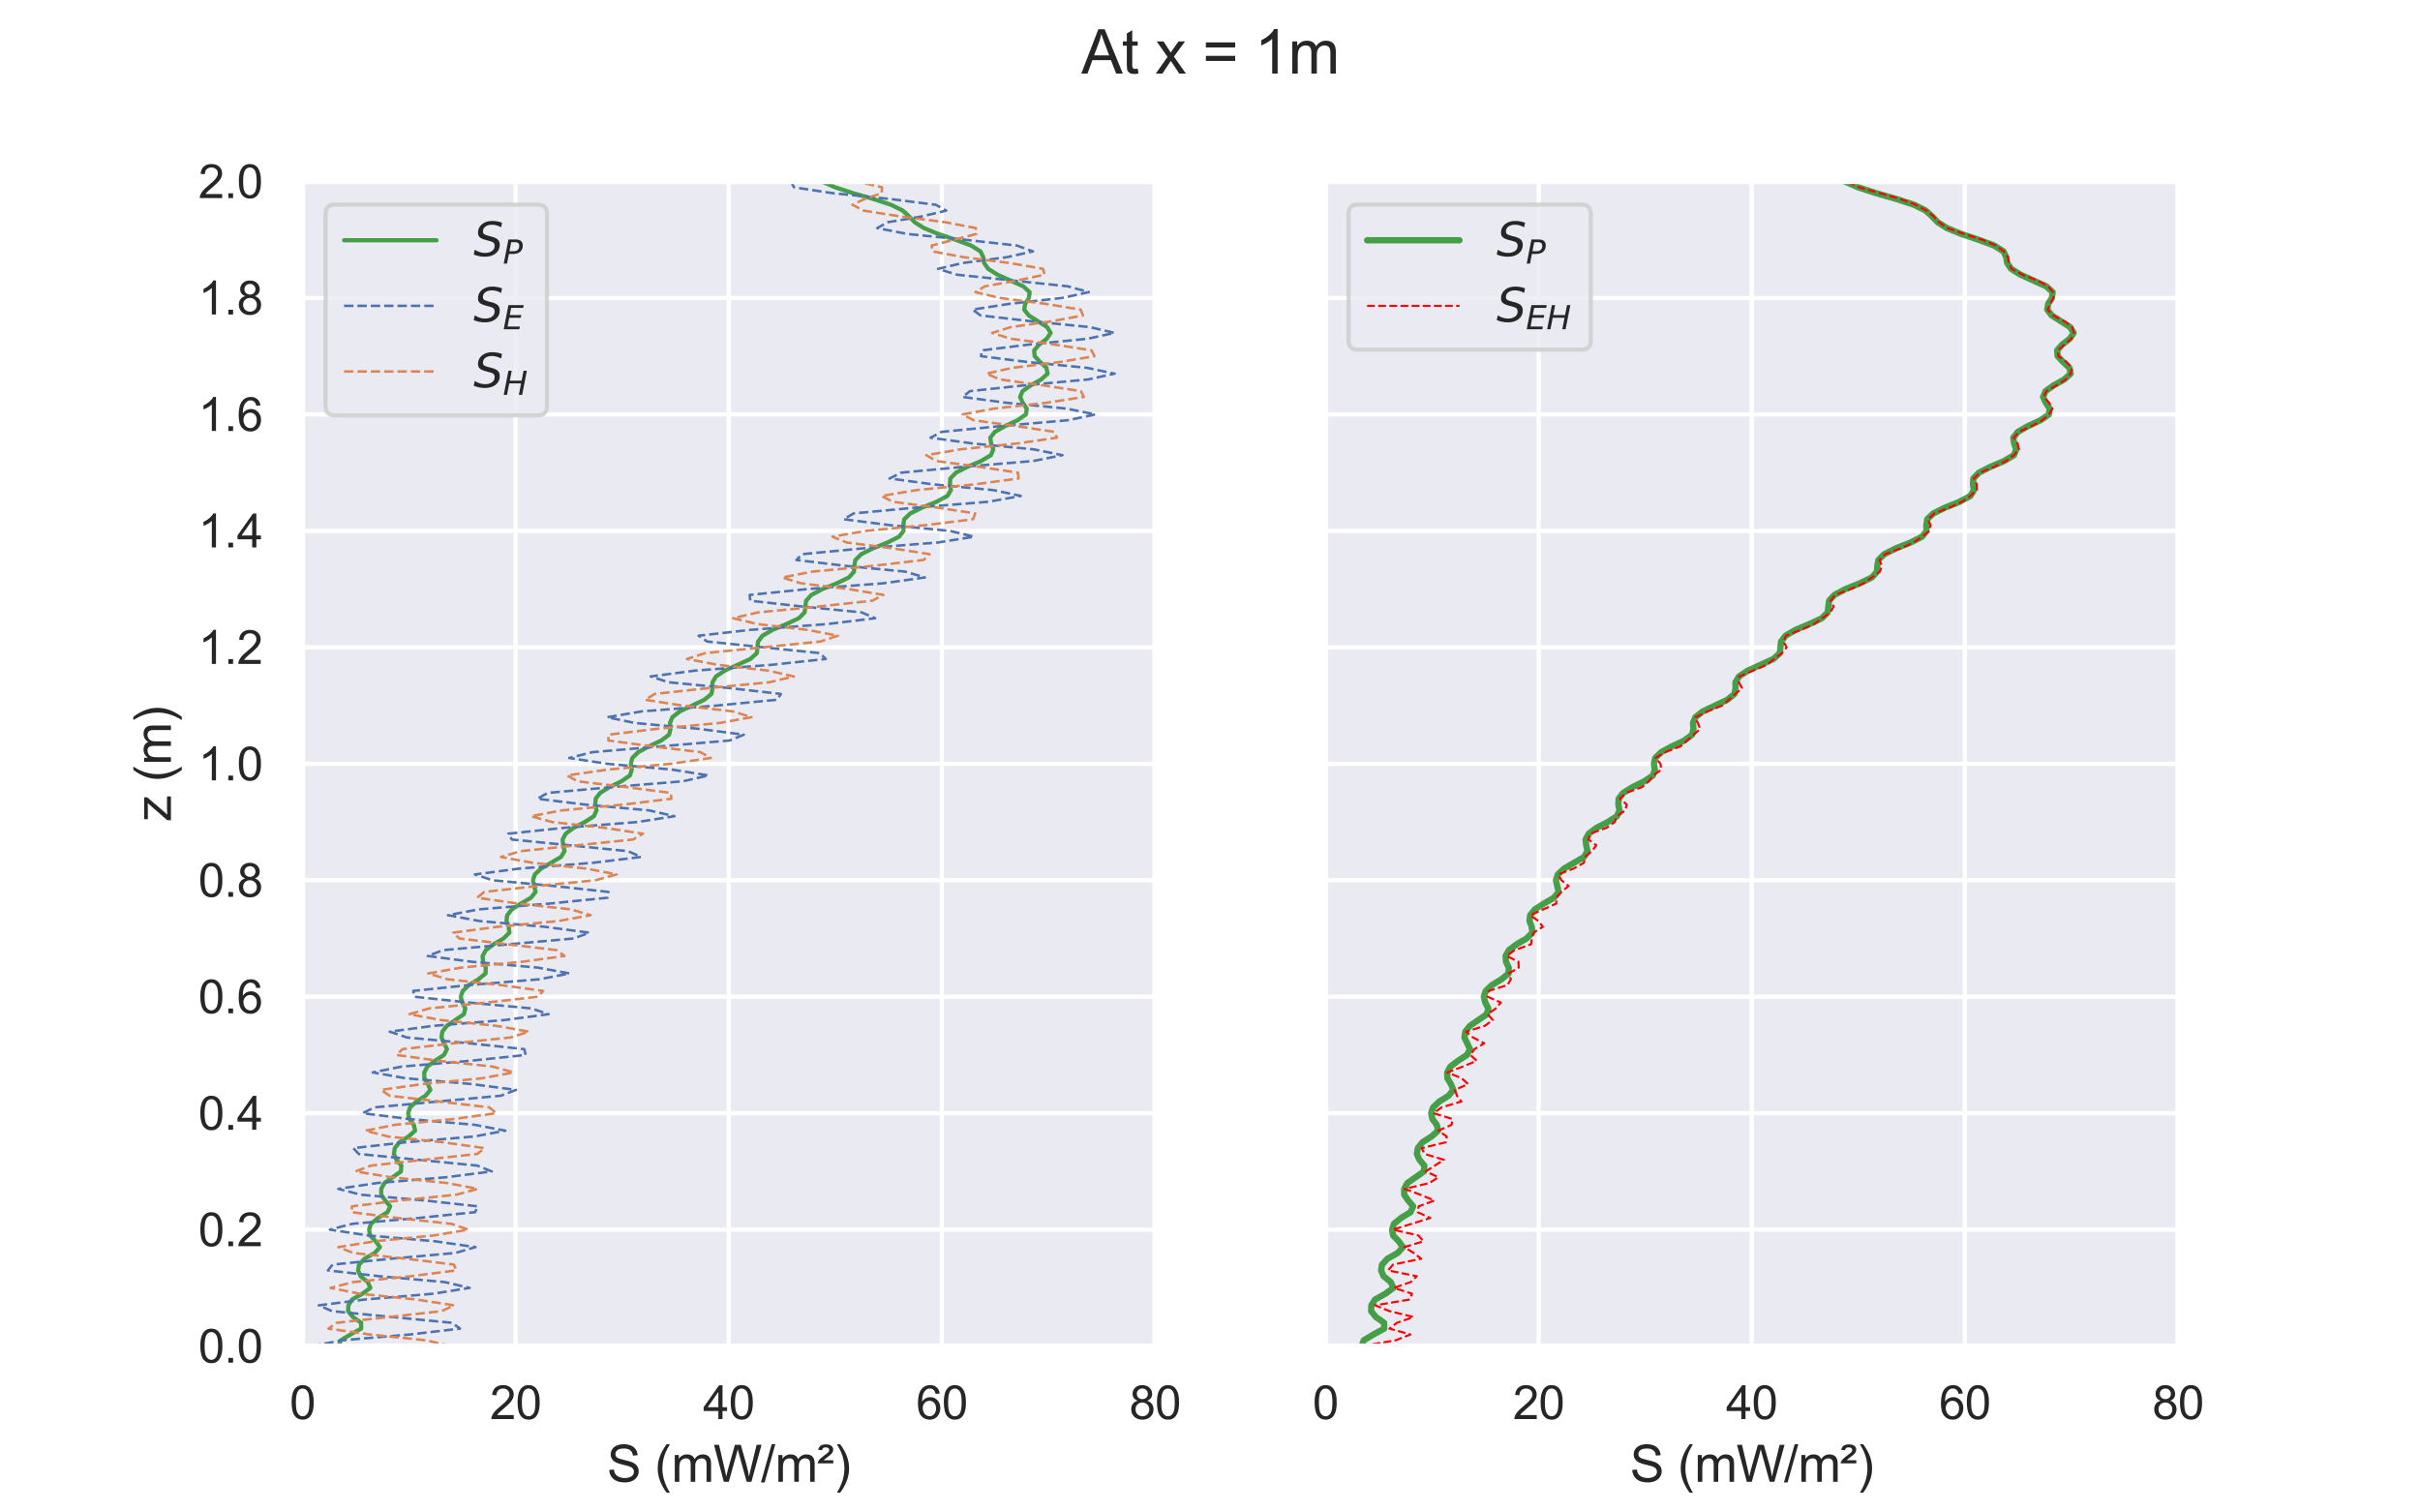 <?xml version="1.0" encoding="utf-8" standalone="no"?>
<!DOCTYPE svg PUBLIC "-//W3C//DTD SVG 1.1//EN"
  "http://www.w3.org/Graphics/SVG/1.1/DTD/svg11.dtd">
<svg xmlns:xlink="http://www.w3.org/1999/xlink" width="576pt" height="360pt" viewBox="0 0 576 360" xmlns="http://www.w3.org/2000/svg" version="1.1">
 <defs>
  <style type="text/css">*{stroke-linejoin: round; stroke-linecap: butt}</style>
 </defs>
 <g id="figure_1">
  <g id="patch_1">
   <path d="M 0 360 
L 576 360 
L 576 0 
L 0 0 
z
" style="fill: #ffffff"/>
  </g>
  <g id="axes_1">
   <g id="patch_2">
    <path d="M 72 320.4 
L 274.909 320.4 
L 274.909 43.2 
L 72 43.2 
z
" style="fill: #eaeaf2"/>
   </g>
   <g id="matplotlib.axis_1">
    <g id="xtick_1">
     <g id="line2d_1">
      <path d="M 72 320.4 
L 72 43.2 
" clip-path="url(#pd88d733ef7)" style="fill: none; stroke: #ffffff; stroke-linecap: round"/>
     </g>
     <g id="text_1">
      <!-- 0 -->
      <g style="fill: #262626" transform="translate(68.941 337.774) scale(0.11 -0.11)">
       <defs>
        <path id="ArialMT-30" d="M 266 2259 
Q 266 3072 433 3567 
Q 600 4063 929 4331 
Q 1259 4600 1759 4600 
Q 2128 4600 2406 4451 
Q 2684 4303 2865 4023 
Q 3047 3744 3150 3342 
Q 3253 2941 3253 2259 
Q 3253 1453 3087 958 
Q 2922 463 2592 192 
Q 2263 -78 1759 -78 
Q 1097 -78 719 397 
Q 266 969 266 2259 
z
M 844 2259 
Q 844 1131 1108 757 
Q 1372 384 1759 384 
Q 2147 384 2411 759 
Q 2675 1134 2675 2259 
Q 2675 3391 2411 3762 
Q 2147 4134 1753 4134 
Q 1366 4134 1134 3806 
Q 844 3388 844 2259 
z
" transform="scale(0.016)"/>
       </defs>
       <use xlink:href="#ArialMT-30"/>
      </g>
     </g>
    </g>
    <g id="xtick_2">
     <g id="line2d_2">
      <path d="M 122.727 320.4 
L 122.727 43.2 
" clip-path="url(#pd88d733ef7)" style="fill: none; stroke: #ffffff; stroke-linecap: round"/>
     </g>
     <g id="text_2">
      <!-- 20 -->
      <g style="fill: #262626" transform="translate(116.61 337.774) scale(0.11 -0.11)">
       <defs>
        <path id="ArialMT-32" d="M 3222 541 
L 3222 0 
L 194 0 
Q 188 203 259 391 
Q 375 700 629 1000 
Q 884 1300 1366 1694 
Q 2113 2306 2375 2664 
Q 2638 3022 2638 3341 
Q 2638 3675 2398 3904 
Q 2159 4134 1775 4134 
Q 1369 4134 1125 3890 
Q 881 3647 878 3216 
L 300 3275 
Q 359 3922 746 4261 
Q 1134 4600 1788 4600 
Q 2447 4600 2831 4234 
Q 3216 3869 3216 3328 
Q 3216 3053 3103 2787 
Q 2991 2522 2730 2228 
Q 2469 1934 1863 1422 
Q 1356 997 1212 845 
Q 1069 694 975 541 
L 3222 541 
z
" transform="scale(0.016)"/>
       </defs>
       <use xlink:href="#ArialMT-32"/>
       <use xlink:href="#ArialMT-30" x="55.615"/>
      </g>
     </g>
    </g>
    <g id="xtick_3">
     <g id="line2d_3">
      <path d="M 173.455 320.4 
L 173.455 43.2 
" clip-path="url(#pd88d733ef7)" style="fill: none; stroke: #ffffff; stroke-linecap: round"/>
     </g>
     <g id="text_3">
      <!-- 40 -->
      <g style="fill: #262626" transform="translate(167.338 337.774) scale(0.11 -0.11)">
       <defs>
        <path id="ArialMT-34" d="M 2069 0 
L 2069 1097 
L 81 1097 
L 81 1613 
L 2172 4581 
L 2631 4581 
L 2631 1613 
L 3250 1613 
L 3250 1097 
L 2631 1097 
L 2631 0 
L 2069 0 
z
M 2069 1613 
L 2069 3678 
L 634 1613 
L 2069 1613 
z
" transform="scale(0.016)"/>
       </defs>
       <use xlink:href="#ArialMT-34"/>
       <use xlink:href="#ArialMT-30" x="55.615"/>
      </g>
     </g>
    </g>
    <g id="xtick_4">
     <g id="line2d_4">
      <path d="M 224.182 320.4 
L 224.182 43.2 
" clip-path="url(#pd88d733ef7)" style="fill: none; stroke: #ffffff; stroke-linecap: round"/>
     </g>
     <g id="text_4">
      <!-- 60 -->
      <g style="fill: #262626" transform="translate(218.065 337.774) scale(0.11 -0.11)">
       <defs>
        <path id="ArialMT-36" d="M 3184 3459 
L 2625 3416 
Q 2550 3747 2413 3897 
Q 2184 4138 1850 4138 
Q 1581 4138 1378 3988 
Q 1113 3794 959 3422 
Q 806 3050 800 2363 
Q 1003 2672 1297 2822 
Q 1591 2972 1913 2972 
Q 2475 2972 2870 2558 
Q 3266 2144 3266 1488 
Q 3266 1056 3080 686 
Q 2894 316 2569 119 
Q 2244 -78 1831 -78 
Q 1128 -78 684 439 
Q 241 956 241 2144 
Q 241 3472 731 4075 
Q 1159 4600 1884 4600 
Q 2425 4600 2770 4297 
Q 3116 3994 3184 3459 
z
M 888 1484 
Q 888 1194 1011 928 
Q 1134 663 1356 523 
Q 1578 384 1822 384 
Q 2178 384 2434 671 
Q 2691 959 2691 1453 
Q 2691 1928 2437 2201 
Q 2184 2475 1800 2475 
Q 1419 2475 1153 2201 
Q 888 1928 888 1484 
z
" transform="scale(0.016)"/>
       </defs>
       <use xlink:href="#ArialMT-36"/>
       <use xlink:href="#ArialMT-30" x="55.615"/>
      </g>
     </g>
    </g>
    <g id="xtick_5">
     <g id="line2d_5">
      <path d="M 274.909 320.4 
L 274.909 43.2 
" clip-path="url(#pd88d733ef7)" style="fill: none; stroke: #ffffff; stroke-linecap: round"/>
     </g>
     <g id="text_5">
      <!-- 80 -->
      <g style="fill: #262626" transform="translate(268.792 337.774) scale(0.11 -0.11)">
       <defs>
        <path id="ArialMT-38" d="M 1131 2484 
Q 781 2613 612 2850 
Q 444 3088 444 3419 
Q 444 3919 803 4259 
Q 1163 4600 1759 4600 
Q 2359 4600 2725 4251 
Q 3091 3903 3091 3403 
Q 3091 3084 2923 2848 
Q 2756 2613 2416 2484 
Q 2838 2347 3058 2040 
Q 3278 1734 3278 1309 
Q 3278 722 2862 322 
Q 2447 -78 1769 -78 
Q 1091 -78 675 323 
Q 259 725 259 1325 
Q 259 1772 486 2073 
Q 713 2375 1131 2484 
z
M 1019 3438 
Q 1019 3113 1228 2906 
Q 1438 2700 1772 2700 
Q 2097 2700 2305 2904 
Q 2513 3109 2513 3406 
Q 2513 3716 2298 3927 
Q 2084 4138 1766 4138 
Q 1444 4138 1231 3931 
Q 1019 3725 1019 3438 
z
M 838 1322 
Q 838 1081 952 856 
Q 1066 631 1291 507 
Q 1516 384 1775 384 
Q 2178 384 2440 643 
Q 2703 903 2703 1303 
Q 2703 1709 2433 1975 
Q 2163 2241 1756 2241 
Q 1359 2241 1098 1978 
Q 838 1716 838 1322 
z
" transform="scale(0.016)"/>
       </defs>
       <use xlink:href="#ArialMT-38"/>
       <use xlink:href="#ArialMT-30" x="55.615"/>
      </g>
     </g>
    </g>
    <g id="text_6">
     <!-- S (mW/m²) -->
     <g style="fill: #262626" transform="translate(144.466 352.695) scale(0.12 -0.12)">
      <defs>
       <path id="ArialMT-53" d="M 288 1472 
L 859 1522 
Q 900 1178 1048 958 
Q 1197 738 1509 602 
Q 1822 466 2213 466 
Q 2559 466 2825 569 
Q 3091 672 3220 851 
Q 3350 1031 3350 1244 
Q 3350 1459 3225 1620 
Q 3100 1781 2813 1891 
Q 2628 1963 1997 2114 
Q 1366 2266 1113 2400 
Q 784 2572 623 2826 
Q 463 3081 463 3397 
Q 463 3744 659 4045 
Q 856 4347 1234 4503 
Q 1613 4659 2075 4659 
Q 2584 4659 2973 4495 
Q 3363 4331 3572 4012 
Q 3781 3694 3797 3291 
L 3216 3247 
Q 3169 3681 2898 3903 
Q 2628 4125 2100 4125 
Q 1550 4125 1298 3923 
Q 1047 3722 1047 3438 
Q 1047 3191 1225 3031 
Q 1400 2872 2139 2705 
Q 2878 2538 3153 2413 
Q 3553 2228 3743 1945 
Q 3934 1663 3934 1294 
Q 3934 928 3725 604 
Q 3516 281 3123 101 
Q 2731 -78 2241 -78 
Q 1619 -78 1198 103 
Q 778 284 539 648 
Q 300 1013 288 1472 
z
" transform="scale(0.016)"/>
       <path id="ArialMT-20" transform="scale(0.016)"/>
       <path id="ArialMT-28" d="M 1497 -1347 
Q 1031 -759 709 28 
Q 388 816 388 1659 
Q 388 2403 628 3084 
Q 909 3875 1497 4659 
L 1900 4659 
Q 1522 4009 1400 3731 
Q 1209 3300 1100 2831 
Q 966 2247 966 1656 
Q 966 153 1900 -1347 
L 1497 -1347 
z
" transform="scale(0.016)"/>
       <path id="ArialMT-6d" d="M 422 0 
L 422 3319 
L 925 3319 
L 925 2853 
Q 1081 3097 1340 3245 
Q 1600 3394 1931 3394 
Q 2300 3394 2536 3241 
Q 2772 3088 2869 2813 
Q 3263 3394 3894 3394 
Q 4388 3394 4653 3120 
Q 4919 2847 4919 2278 
L 4919 0 
L 4359 0 
L 4359 2091 
Q 4359 2428 4304 2576 
Q 4250 2725 4106 2815 
Q 3963 2906 3769 2906 
Q 3419 2906 3187 2673 
Q 2956 2441 2956 1928 
L 2956 0 
L 2394 0 
L 2394 2156 
Q 2394 2531 2256 2718 
Q 2119 2906 1806 2906 
Q 1569 2906 1367 2781 
Q 1166 2656 1075 2415 
Q 984 2175 984 1722 
L 984 0 
L 422 0 
z
" transform="scale(0.016)"/>
       <path id="ArialMT-57" d="M 1294 0 
L 78 4581 
L 700 4581 
L 1397 1578 
Q 1509 1106 1591 641 
Q 1766 1375 1797 1488 
L 2669 4581 
L 3400 4581 
L 4056 2263 
Q 4303 1400 4413 641 
Q 4500 1075 4641 1638 
L 5359 4581 
L 5969 4581 
L 4713 0 
L 4128 0 
L 3163 3491 
Q 3041 3928 3019 4028 
Q 2947 3713 2884 3491 
L 1913 0 
L 1294 0 
z
" transform="scale(0.016)"/>
       <path id="ArialMT-2f" d="M 0 -78 
L 1328 4659 
L 1778 4659 
L 453 -78 
L 0 -78 
z
" transform="scale(0.016)"/>
       <path id="ArialMT-b2" d="M 78 2291 
Q 97 2469 225 2647 
Q 422 2916 872 3242 
Q 1322 3569 1406 3663 
Q 1522 3791 1522 3925 
Q 1522 4075 1412 4172 
Q 1303 4269 1091 4269 
Q 884 4269 782 4195 
Q 681 4122 616 3913 
L 144 3963 
Q 234 4309 457 4473 
Q 681 4638 1100 4638 
Q 1572 4638 1792 4453 
Q 2013 4269 2013 4003 
Q 2013 3741 1828 3506 
Q 1688 3331 1188 2972 
Q 928 2781 819 2669 
L 2025 2669 
L 2025 2291 
L 78 2291 
z
" transform="scale(0.016)"/>
       <path id="ArialMT-29" d="M 791 -1347 
L 388 -1347 
Q 1322 153 1322 1656 
Q 1322 2244 1188 2822 
Q 1081 3291 891 3722 
Q 769 4003 388 4659 
L 791 4659 
Q 1378 3875 1659 3084 
Q 1900 2403 1900 1659 
Q 1900 816 1576 28 
Q 1253 -759 791 -1347 
z
" transform="scale(0.016)"/>
      </defs>
      <use xlink:href="#ArialMT-53"/>
      <use xlink:href="#ArialMT-20" x="66.699"/>
      <use xlink:href="#ArialMT-28" x="94.482"/>
      <use xlink:href="#ArialMT-6d" x="127.783"/>
      <use xlink:href="#ArialMT-57" x="211.084"/>
      <use xlink:href="#ArialMT-2f" x="305.469"/>
      <use xlink:href="#ArialMT-6d" x="333.252"/>
      <use xlink:href="#ArialMT-b2" x="416.553"/>
      <use xlink:href="#ArialMT-29" x="449.854"/>
     </g>
    </g>
   </g>
   <g id="matplotlib.axis_2">
    <g id="ytick_1">
     <g id="line2d_6">
      <path d="M 72 320.4 
L 274.909 320.4 
" clip-path="url(#pd88d733ef7)" style="fill: none; stroke: #ffffff; stroke-linecap: round"/>
     </g>
     <g id="text_7">
      <!-- 0.0 -->
      <g style="fill: #262626" transform="translate(47.21 324.337) scale(0.11 -0.11)">
       <defs>
        <path id="ArialMT-2e" d="M 581 0 
L 581 641 
L 1222 641 
L 1222 0 
L 581 0 
z
" transform="scale(0.016)"/>
       </defs>
       <use xlink:href="#ArialMT-30"/>
       <use xlink:href="#ArialMT-2e" x="55.615"/>
       <use xlink:href="#ArialMT-30" x="83.398"/>
      </g>
     </g>
    </g>
    <g id="ytick_2">
     <g id="line2d_7">
      <path d="M 72 292.68 
L 274.909 292.68 
" clip-path="url(#pd88d733ef7)" style="fill: none; stroke: #ffffff; stroke-linecap: round"/>
     </g>
     <g id="text_8">
      <!-- 0.2 -->
      <g style="fill: #262626" transform="translate(47.21 296.617) scale(0.11 -0.11)">
       <use xlink:href="#ArialMT-30"/>
       <use xlink:href="#ArialMT-2e" x="55.615"/>
       <use xlink:href="#ArialMT-32" x="83.398"/>
      </g>
     </g>
    </g>
    <g id="ytick_3">
     <g id="line2d_8">
      <path d="M 72 264.96 
L 274.909 264.96 
" clip-path="url(#pd88d733ef7)" style="fill: none; stroke: #ffffff; stroke-linecap: round"/>
     </g>
     <g id="text_9">
      <!-- 0.4 -->
      <g style="fill: #262626" transform="translate(47.21 268.897) scale(0.11 -0.11)">
       <use xlink:href="#ArialMT-30"/>
       <use xlink:href="#ArialMT-2e" x="55.615"/>
       <use xlink:href="#ArialMT-34" x="83.398"/>
      </g>
     </g>
    </g>
    <g id="ytick_4">
     <g id="line2d_9">
      <path d="M 72 237.24 
L 274.909 237.24 
" clip-path="url(#pd88d733ef7)" style="fill: none; stroke: #ffffff; stroke-linecap: round"/>
     </g>
     <g id="text_10">
      <!-- 0.6 -->
      <g style="fill: #262626" transform="translate(47.21 241.177) scale(0.11 -0.11)">
       <use xlink:href="#ArialMT-30"/>
       <use xlink:href="#ArialMT-2e" x="55.615"/>
       <use xlink:href="#ArialMT-36" x="83.398"/>
      </g>
     </g>
    </g>
    <g id="ytick_5">
     <g id="line2d_10">
      <path d="M 72 209.52 
L 274.909 209.52 
" clip-path="url(#pd88d733ef7)" style="fill: none; stroke: #ffffff; stroke-linecap: round"/>
     </g>
     <g id="text_11">
      <!-- 0.8 -->
      <g style="fill: #262626" transform="translate(47.21 213.457) scale(0.11 -0.11)">
       <use xlink:href="#ArialMT-30"/>
       <use xlink:href="#ArialMT-2e" x="55.615"/>
       <use xlink:href="#ArialMT-38" x="83.398"/>
      </g>
     </g>
    </g>
    <g id="ytick_6">
     <g id="line2d_11">
      <path d="M 72 181.8 
L 274.909 181.8 
" clip-path="url(#pd88d733ef7)" style="fill: none; stroke: #ffffff; stroke-linecap: round"/>
     </g>
     <g id="text_12">
      <!-- 1.0 -->
      <g style="fill: #262626" transform="translate(47.21 185.737) scale(0.11 -0.11)">
       <defs>
        <path id="ArialMT-31" d="M 2384 0 
L 1822 0 
L 1822 3584 
Q 1619 3391 1289 3197 
Q 959 3003 697 2906 
L 697 3450 
Q 1169 3672 1522 3987 
Q 1875 4303 2022 4600 
L 2384 4600 
L 2384 0 
z
" transform="scale(0.016)"/>
       </defs>
       <use xlink:href="#ArialMT-31"/>
       <use xlink:href="#ArialMT-2e" x="55.615"/>
       <use xlink:href="#ArialMT-30" x="83.398"/>
      </g>
     </g>
    </g>
    <g id="ytick_7">
     <g id="line2d_12">
      <path d="M 72 154.08 
L 274.909 154.08 
" clip-path="url(#pd88d733ef7)" style="fill: none; stroke: #ffffff; stroke-linecap: round"/>
     </g>
     <g id="text_13">
      <!-- 1.2 -->
      <g style="fill: #262626" transform="translate(47.21 158.017) scale(0.11 -0.11)">
       <use xlink:href="#ArialMT-31"/>
       <use xlink:href="#ArialMT-2e" x="55.615"/>
       <use xlink:href="#ArialMT-32" x="83.398"/>
      </g>
     </g>
    </g>
    <g id="ytick_8">
     <g id="line2d_13">
      <path d="M 72 126.36 
L 274.909 126.36 
" clip-path="url(#pd88d733ef7)" style="fill: none; stroke: #ffffff; stroke-linecap: round"/>
     </g>
     <g id="text_14">
      <!-- 1.4 -->
      <g style="fill: #262626" transform="translate(47.21 130.297) scale(0.11 -0.11)">
       <use xlink:href="#ArialMT-31"/>
       <use xlink:href="#ArialMT-2e" x="55.615"/>
       <use xlink:href="#ArialMT-34" x="83.398"/>
      </g>
     </g>
    </g>
    <g id="ytick_9">
     <g id="line2d_14">
      <path d="M 72 98.64 
L 274.909 98.64 
" clip-path="url(#pd88d733ef7)" style="fill: none; stroke: #ffffff; stroke-linecap: round"/>
     </g>
     <g id="text_15">
      <!-- 1.6 -->
      <g style="fill: #262626" transform="translate(47.21 102.577) scale(0.11 -0.11)">
       <use xlink:href="#ArialMT-31"/>
       <use xlink:href="#ArialMT-2e" x="55.615"/>
       <use xlink:href="#ArialMT-36" x="83.398"/>
      </g>
     </g>
    </g>
    <g id="ytick_10">
     <g id="line2d_15">
      <path d="M 72 70.92 
L 274.909 70.92 
" clip-path="url(#pd88d733ef7)" style="fill: none; stroke: #ffffff; stroke-linecap: round"/>
     </g>
     <g id="text_16">
      <!-- 1.8 -->
      <g style="fill: #262626" transform="translate(47.21 74.857) scale(0.11 -0.11)">
       <use xlink:href="#ArialMT-31"/>
       <use xlink:href="#ArialMT-2e" x="55.615"/>
       <use xlink:href="#ArialMT-38" x="83.398"/>
      </g>
     </g>
    </g>
    <g id="ytick_11">
     <g id="line2d_16">
      <path d="M 72 43.2 
L 274.909 43.2 
" clip-path="url(#pd88d733ef7)" style="fill: none; stroke: #ffffff; stroke-linecap: round"/>
     </g>
     <g id="text_17">
      <!-- 2.0 -->
      <g style="fill: #262626" transform="translate(47.21 47.137) scale(0.11 -0.11)">
       <use xlink:href="#ArialMT-32"/>
       <use xlink:href="#ArialMT-2e" x="55.615"/>
       <use xlink:href="#ArialMT-30" x="83.398"/>
      </g>
     </g>
    </g>
    <g id="text_18">
     <!-- z (m) -->
     <g style="fill: #262626" transform="translate(40.684 195.46) rotate(-90) scale(0.12 -0.12)">
      <defs>
       <path id="ArialMT-7a" d="M 125 0 
L 125 456 
L 2238 2881 
Q 1878 2863 1603 2863 
L 250 2863 
L 250 3319 
L 2963 3319 
L 2963 2947 
L 1166 841 
L 819 456 
Q 1197 484 1528 484 
L 3063 484 
L 3063 0 
L 125 0 
z
" transform="scale(0.016)"/>
      </defs>
      <use xlink:href="#ArialMT-7a"/>
      <use xlink:href="#ArialMT-20" x="50"/>
      <use xlink:href="#ArialMT-28" x="77.783"/>
      <use xlink:href="#ArialMT-6d" x="111.084"/>
      <use xlink:href="#ArialMT-29" x="194.385"/>
     </g>
    </g>
   </g>
   <g id="line2d_17">
    <path d="M 80.585 320.4 
L 81.108 319.014 
L 83.422 317.628 
L 85.962 316.242 
L 85.956 314.856 
L 83.989 313.47 
L 82.866 312.084 
L 82.912 310.698 
L 83.787 309.312 
L 86.257 307.926 
L 88.157 306.54 
L 87.539 305.154 
L 85.826 303.768 
L 85.232 302.382 
L 85.457 300.996 
L 86.737 299.61 
L 89.195 298.224 
L 90.437 296.838 
L 89.43 295.452 
L 88.089 294.066 
L 87.847 292.68 
L 88.293 291.294 
L 89.961 289.908 
L 92.244 288.522 
L 92.867 287.136 
L 91.688 285.75 
L 90.735 284.364 
L 90.741 282.978 
L 91.482 281.592 
L 95.432 278.82 
L 95.524 277.434 
L 94.351 276.048 
L 93.749 274.662 
L 93.97 273.276 
L 95.067 271.89 
L 97.23 270.504 
L 98.805 269.118 
L 98.492 267.732 
L 97.45 266.346 
L 97.146 264.96 
L 97.606 263.574 
L 99.078 262.188 
L 101.29 260.802 
L 102.43 259.416 
L 101.851 258.03 
L 101.013 256.644 
L 100.97 255.258 
L 101.717 253.872 
L 103.537 252.486 
L 105.667 251.1 
L 106.384 249.714 
L 105.072 246.942 
L 105.279 245.556 
L 106.364 244.17 
L 110.408 241.398 
L 110.754 240.012 
L 110.024 238.626 
L 109.67 237.24 
L 110.146 235.854 
L 111.597 234.468 
L 113.887 233.082 
L 115.573 231.696 
L 115.625 230.31 
L 114.964 228.924 
L 114.864 227.538 
L 115.64 226.152 
L 117.459 224.766 
L 119.84 223.38 
L 121.236 221.994 
L 121.082 220.608 
L 120.552 219.222 
L 120.716 217.836 
L 121.829 216.45 
L 123.988 215.064 
L 126.367 213.678 
L 127.476 212.292 
L 126.847 209.52 
L 127.292 208.134 
L 128.769 206.748 
L 133.523 203.976 
L 134.369 202.59 
L 134.053 201.204 
L 133.904 199.818 
L 134.653 198.432 
L 136.505 197.046 
L 139.181 195.66 
L 141.361 194.274 
L 141.988 192.888 
L 141.692 191.502 
L 141.771 190.116 
L 142.846 188.73 
L 145.066 187.344 
L 147.903 185.958 
L 149.929 184.572 
L 150.385 183.186 
L 150.157 181.8 
L 150.482 180.414 
L 151.897 179.028 
L 154.46 177.642 
L 157.396 176.256 
L 159.256 174.87 
L 159.589 173.484 
L 159.462 172.098 
L 160.041 170.712 
L 161.799 169.326 
L 167.646 166.554 
L 169.344 165.168 
L 169.591 163.782 
L 169.581 162.396 
L 170.413 161.01 
L 172.499 159.624 
L 178.598 156.852 
L 180.14 155.466 
L 180.433 152.694 
L 181.502 151.308 
L 183.88 149.922 
L 187.189 148.536 
L 190.133 147.15 
L 191.524 145.764 
L 191.858 142.992 
L 193.127 141.606 
L 195.74 140.22 
L 199.173 138.834 
L 202.041 137.448 
L 203.277 136.062 
L 203.339 134.676 
L 203.59 133.29 
L 204.994 131.904 
L 207.762 130.518 
L 211.241 129.132 
L 213.99 127.746 
L 215.05 126.36 
L 215.001 124.974 
L 215.226 123.588 
L 216.669 122.202 
L 219.482 120.816 
L 222.911 119.43 
L 225.489 118.044 
L 226.334 116.658 
L 226.101 115.272 
L 226.19 113.886 
L 227.538 112.5 
L 230.255 111.114 
L 233.52 109.728 
L 235.853 108.342 
L 236.419 106.956 
L 235.9 105.57 
L 235.707 104.184 
L 236.787 102.798 
L 239.23 101.412 
L 242.187 100.026 
L 244.181 98.64 
L 244.378 97.254 
L 243.444 95.868 
L 242.792 94.482 
L 243.39 93.096 
L 245.345 91.71 
L 247.817 90.324 
L 249.35 88.938 
L 249.073 87.552 
L 247.579 86.166 
L 246.265 84.78 
L 246.144 83.394 
L 247.364 82.008 
L 249.148 80.622 
L 250.078 79.236 
L 249.217 77.85 
L 244.858 75.078 
L 243.778 73.692 
L 244.014 72.306 
L 244.893 70.92 
L 245.077 69.534 
L 243.545 68.148 
L 237.415 65.376 
L 235.196 63.99 
L 234.247 62.604 
L 234.041 61.218 
L 233.37 59.832 
L 231.15 58.446 
L 227.422 57.06 
L 223.295 55.674 
L 219.913 54.288 
L 217.727 52.902 
L 216.387 51.516 
L 214.874 50.13 
L 212.096 48.744 
L 207.852 47.358 
L 203.033 45.972 
L 198.764 44.586 
L 195.602 43.2 
L 195.602 43.2 
" clip-path="url(#pd88d733ef7)" style="fill: none; stroke: #008000; stroke-opacity: 0.7; stroke-linecap: round"/>
   </g>
   <g id="line2d_18">
    <path d="M 74.081 320.4 
L 81.477 319.014 
L 97.609 317.628 
L 109.492 316.242 
L 107.602 314.856 
L 79.043 312.084 
L 75.876 310.698 
L 86.838 309.312 
L 103.179 307.926 
L 111.782 306.54 
L 105.825 305.154 
L 90.322 303.768 
L 78.05 302.382 
L 79.164 300.996 
L 92.95 299.61 
L 108.405 298.224 
L 113.175 296.838 
L 103.59 295.452 
L 87.647 294.066 
L 78.512 292.68 
L 83.831 291.294 
L 99.517 289.908 
L 113.071 288.522 
L 113.73 287.136 
L 101.202 285.75 
L 85.909 284.364 
L 80.525 282.978 
L 89.691 281.592 
L 106.247 280.206 
L 117.042 278.82 
L 113.601 277.434 
L 85.385 274.662 
L 84.099 273.276 
L 96.509 271.89 
L 112.881 270.504 
L 120.271 269.118 
L 113.02 267.732 
L 97.339 266.346 
L 86.279 264.96 
L 89.163 263.574 
L 119.215 260.802 
L 122.809 259.416 
L 112.28 258.03 
L 96.537 256.644 
L 88.723 255.258 
L 95.578 253.872 
L 111.99 252.486 
L 125.123 251.1 
L 124.793 249.714 
L 111.704 248.328 
L 96.88 246.942 
L 92.762 245.556 
L 103.161 244.17 
L 120.172 242.784 
L 130.559 241.398 
L 126.433 240.012 
L 111.623 238.626 
L 98.587 237.24 
L 98.372 235.854 
L 111.703 234.468 
L 128.396 233.082 
L 135.564 231.696 
L 127.995 230.31 
L 112.35 228.924 
L 101.81 227.538 
L 105.464 226.152 
L 136.552 223.38 
L 140.258 221.994 
L 129.771 220.608 
L 114.159 219.222 
L 106.625 217.836 
L 113.902 216.45 
L 130.856 215.064 
L 144.598 213.678 
L 144.821 212.292 
L 132.06 210.906 
L 117.266 209.52 
L 113.035 208.134 
L 123.526 206.748 
L 141.132 205.362 
L 152.564 203.976 
L 149.478 202.59 
L 121.818 199.818 
L 120.985 198.432 
L 134.165 197.046 
L 151.721 195.66 
L 160.537 194.274 
L 154.473 192.888 
L 139.25 191.502 
L 127.892 190.116 
L 130.365 188.73 
L 145.652 187.344 
L 162.567 185.958 
L 168.647 184.572 
L 160.042 183.186 
L 144.565 181.8 
L 135.488 180.414 
L 141.025 179.028 
L 173.651 176.256 
L 177.041 174.87 
L 166.389 173.484 
L 151.189 172.098 
L 144.531 170.712 
L 152.775 169.326 
L 170.543 167.94 
L 184.976 166.554 
L 185.861 165.168 
L 173.664 163.782 
L 159.139 162.396 
L 154.871 161.01 
L 165.392 159.624 
L 183.645 158.238 
L 196.54 156.852 
L 195.207 155.466 
L 168.334 152.694 
L 166.278 151.308 
L 178.607 149.922 
L 196.958 148.536 
L 208.304 147.15 
L 205.104 145.764 
L 191.15 144.378 
L 178.581 142.992 
L 178.433 141.606 
L 192.09 140.22 
L 210.247 138.834 
L 220.15 137.448 
L 215.468 136.062 
L 201.152 134.676 
L 189.563 133.29 
L 190.915 131.904 
L 205.422 130.518 
L 223.184 129.132 
L 231.841 127.746 
L 226.067 126.36 
L 211.608 124.974 
L 200.819 123.588 
L 203.176 122.202 
L 218.06 120.816 
L 235.296 119.43 
L 242.963 118.044 
L 236.476 116.658 
L 222.008 115.272 
L 211.727 113.886 
L 214.521 112.5 
L 229.306 111.114 
L 245.923 109.728 
L 252.886 108.342 
L 246.044 106.956 
L 231.634 105.57 
L 221.485 104.184 
L 224.091 102.798 
L 238.275 101.412 
L 254.18 100.026 
L 260.72 98.64 
L 253.864 97.254 
L 239.543 95.868 
L 229.116 94.482 
L 230.865 93.096 
L 243.9 91.71 
L 258.945 90.324 
L 265.304 88.938 
L 258.761 87.552 
L 244.581 86.166 
L 233.487 84.78 
L 233.704 83.394 
L 244.982 82.008 
L 258.926 80.622 
L 265.262 79.236 
L 259.347 77.85 
L 245.433 76.464 
L 233.395 75.078 
L 231.472 73.692 
L 240.345 72.306 
L 252.815 70.92 
L 259.159 69.534 
L 254.171 68.148 
L 227.748 65.376 
L 223.265 63.99 
L 229.129 62.604 
L 239.641 61.218 
L 245.867 59.832 
L 242.055 58.446 
L 229.611 57.06 
L 215.883 55.674 
L 208.799 54.288 
L 211.28 52.902 
L 219.363 51.516 
L 225.213 50.13 
L 222.751 48.744 
L 211.831 47.358 
L 198.134 45.972 
L 188.998 44.586 
L 188.26 43.2 
L 188.26 43.2 
" clip-path="url(#pd88d733ef7)" style="fill: none; stroke-dasharray: 2.22,0.96; stroke-dashoffset: 0; stroke: #4c72b0; stroke-width: 0.6"/>
   </g>
   <g id="line2d_19">
    <path d="M 107.427 320.4 
L 101.408 319.014 
L 87.972 317.628 
L 78.172 316.242 
L 80.107 314.856 
L 105.064 312.084 
L 108.087 310.698 
L 99.104 309.312 
L 85.578 307.926 
L 78.668 306.54 
L 84.158 305.154 
L 97.759 303.768 
L 108.594 302.382 
L 108.043 300.996 
L 96.745 299.61 
L 84.078 298.224 
L 80.537 296.838 
L 89.206 295.452 
L 103.254 294.066 
L 111.486 292.68 
L 107.439 291.294 
L 94.632 289.908 
L 83.703 288.522 
L 83.771 287.136 
L 95.03 285.75 
L 108.592 284.364 
L 113.708 282.978 
L 106.492 281.592 
L 93.073 280.206 
L 84.625 278.82 
L 88.289 277.434 
L 113.596 274.662 
L 115.316 273.276 
L 105.467 271.89 
L 92.356 270.504 
L 86.943 269.118 
L 93.952 267.732 
L 108.047 266.346 
L 118.157 264.96 
L 116.446 263.574 
L 92.728 260.802 
L 90.684 259.416 
L 100.578 258.03 
L 114.8 256.644 
L 122.244 255.258 
L 117.299 253.872 
L 104.385 252.486 
L 94.377 251.1 
L 95.807 249.714 
L 107.967 248.328 
L 121.488 246.942 
L 125.908 245.556 
L 118.129 244.17 
L 104.915 242.784 
L 97.428 241.398 
L 102.214 240.012 
L 115.923 238.626 
L 128.018 237.24 
L 129.272 235.854 
L 119.215 234.468 
L 106.502 233.082 
L 101.938 231.696 
L 109.771 230.31 
L 124.275 228.924 
L 134.365 227.538 
L 132.522 226.152 
L 109.341 223.38 
L 107.9 221.994 
L 118.323 220.608 
L 132.891 219.222 
L 140.574 217.836 
L 135.882 216.45 
L 123.274 215.064 
L 113.566 213.678 
L 115.256 212.292 
L 127.713 210.906 
L 141.693 209.52 
L 146.751 208.134 
L 139.601 206.748 
L 126.743 205.362 
L 119.249 203.976 
L 123.906 202.59 
L 150.655 199.818 
L 153.047 198.432 
L 143.922 197.046 
L 131.426 195.66 
L 126.396 194.274 
L 133.723 192.888 
L 148.465 191.502 
L 159.799 190.116 
L 159.641 188.73 
L 149.065 187.344 
L 137.438 185.958 
L 134.957 184.572 
L 144.562 183.186 
L 159.615 181.8 
L 169.183 180.414 
L 166.713 179.028 
L 155.207 177.642 
L 144.824 176.256 
L 144.827 174.87 
L 156.268 173.484 
L 171.178 172.098 
L 178.881 170.712 
L 174.424 169.326 
L 162.458 167.94 
L 153.552 166.554 
L 155.848 165.168 
L 168.671 163.782 
L 183.09 162.396 
L 188.957 161.01 
L 182.881 159.624 
L 170.849 158.238 
L 163.508 156.852 
L 167.807 155.466 
L 195.267 152.694 
L 199.436 151.308 
L 192.116 149.922 
L 180.308 148.536 
L 174.486 147.15 
L 180.427 145.764 
L 194.747 144.378 
L 207.578 142.992 
L 210.263 141.606 
L 202.054 140.22 
L 190.65 138.834 
L 186.175 137.448 
L 193.349 136.062 
L 207.872 134.676 
L 219.805 133.29 
L 221.267 131.904 
L 212.482 130.518 
L 201.546 129.132 
L 198.143 127.746 
L 206.108 126.36 
L 220.533 124.974 
L 231.598 123.588 
L 232.121 122.202 
L 223.013 120.816 
L 212.507 119.43 
L 209.814 118.044 
L 218.102 116.658 
L 232.161 115.272 
L 242.428 113.886 
L 242.295 112.5 
L 233.06 111.114 
L 222.862 109.728 
L 220.445 108.342 
L 228.568 106.956 
L 241.999 105.57 
L 251.548 104.184 
L 251.02 102.798 
L 241.805 101.412 
L 231.732 100.026 
L 229.118 98.64 
L 236.561 97.254 
L 249.087 95.868 
L 257.972 94.482 
L 257.274 93.096 
L 248.193 91.71 
L 238.044 90.324 
L 234.749 88.938 
L 240.976 87.552 
L 252.277 86.166 
L 260.489 84.78 
L 259.803 83.394 
L 250.959 82.008 
L 240.568 80.622 
L 236.146 79.236 
L 240.629 77.85 
L 250.328 76.464 
L 257.776 75.078 
L 257.22 73.692 
L 248.739 72.306 
L 238.033 70.92 
L 232.161 69.534 
L 234.432 68.148 
L 242.127 66.762 
L 248.629 65.376 
L 248.262 63.99 
L 240.314 62.604 
L 229.39 61.218 
L 221.966 59.832 
L 221.736 58.446 
L 232.425 55.674 
L 232.262 54.288 
L 225.083 52.902 
L 214.269 51.516 
L 205.544 50.13 
L 202.88 48.744 
L 205.791 47.358 
L 209.851 45.972 
L 209.951 44.586 
L 203.889 43.2 
L 203.889 43.2 
" clip-path="url(#pd88d733ef7)" style="fill: none; stroke-dasharray: 2.22,0.96; stroke-dashoffset: 0; stroke: #dd8452; stroke-width: 0.6"/>
   </g>
   <g id="patch_3">
    <path d="M 72 320.4 
L 72 43.2 
" style="fill: none; stroke: #ffffff; stroke-width: 1.25; stroke-linejoin: miter; stroke-linecap: square"/>
   </g>
   <g id="patch_4">
    <path d="M 274.909 320.4 
L 274.909 43.2 
" style="fill: none; stroke: #ffffff; stroke-width: 1.25; stroke-linejoin: miter; stroke-linecap: square"/>
   </g>
   <g id="patch_5">
    <path d="M 72 320.4 
L 274.909 320.4 
" style="fill: none; stroke: #ffffff; stroke-width: 1.25; stroke-linejoin: miter; stroke-linecap: square"/>
   </g>
   <g id="patch_6">
    <path d="M 72 43.2 
L 274.909 43.2 
" style="fill: none; stroke: #ffffff; stroke-width: 1.25; stroke-linejoin: miter; stroke-linecap: square"/>
   </g>
   <g id="legend_1">
    <g id="patch_7">
     <path d="M 79.7 98.86 
L 127.99 98.86 
Q 130.19 98.86 130.19 96.66 
L 130.19 50.9 
Q 130.19 48.7 127.99 48.7 
L 79.7 48.7 
Q 77.5 48.7 77.5 50.9 
L 77.5 96.66 
Q 77.5 98.86 79.7 98.86 
z
" style="fill: #eaeaf2; opacity: 0.8; stroke: #cccccc; stroke-linejoin: miter"/>
    </g>
    <g id="line2d_20">
     <path d="M 81.9 57.184 
L 92.9 57.184 
L 103.9 57.184 
" style="fill: none; stroke: #008000; stroke-opacity: 0.7; stroke-linecap: round"/>
    </g>
    <g id="text_19">
     <!-- $S_P$ -->
     <g style="fill: #262626" transform="translate(112.7 61.034) scale(0.11 -0.11)">
      <defs>
       <path id="DejaVuSans-Oblique-53" d="M 3859 4513 
L 3738 3897 
Q 3422 4066 3111 4152 
Q 2800 4238 2509 4238 
Q 1944 4238 1609 3991 
Q 1275 3744 1275 3334 
Q 1275 3109 1398 2989 
Q 1522 2869 2034 2731 
L 2413 2638 
Q 3053 2472 3303 2217 
Q 3553 1963 3553 1503 
Q 3553 797 2998 353 
Q 2444 -91 1538 -91 
Q 1166 -91 791 -17 
Q 416 56 38 206 
L 166 856 
Q 513 641 861 531 
Q 1209 422 1556 422 
Q 2147 422 2503 684 
Q 2859 947 2859 1369 
Q 2859 1650 2717 1795 
Q 2575 1941 2106 2059 
L 1728 2156 
Q 1081 2325 845 2545 
Q 609 2766 609 3163 
Q 609 3859 1145 4304 
Q 1681 4750 2541 4750 
Q 2875 4750 3203 4690 
Q 3531 4631 3859 4513 
z
" transform="scale(0.016)"/>
       <path id="DejaVuSans-Oblique-50" d="M 1081 4666 
L 2541 4666 
Q 3178 4666 3512 4369 
Q 3847 4072 3847 3500 
Q 3847 2731 3353 2303 
Q 2859 1875 1966 1875 
L 1172 1875 
L 806 0 
L 172 0 
L 1081 4666 
z
M 1613 4147 
L 1275 2394 
L 2069 2394 
Q 2606 2394 2893 2669 
Q 3181 2944 3181 3456 
Q 3181 3784 2986 3965 
Q 2791 4147 2438 4147 
L 1613 4147 
z
" transform="scale(0.016)"/>
      </defs>
      <use xlink:href="#DejaVuSans-Oblique-53" transform="translate(0 0.781)"/>
      <use xlink:href="#DejaVuSans-Oblique-50" transform="translate(63.477 -15.625) scale(0.7)"/>
     </g>
    </g>
    <g id="line2d_21">
     <path d="M 81.9 72.804 
L 92.9 72.804 
L 103.9 72.804 
" style="fill: none; stroke-dasharray: 2.22,0.96; stroke-dashoffset: 0; stroke: #4c72b0; stroke-width: 0.6"/>
    </g>
    <g id="text_20">
     <!-- $S_E$ -->
     <g style="fill: #262626" transform="translate(112.7 76.654) scale(0.11 -0.11)">
      <defs>
       <path id="DejaVuSans-Oblique-45" d="M 1081 4666 
L 4031 4666 
L 3928 4134 
L 1606 4134 
L 1338 2753 
L 3566 2753 
L 3463 2222 
L 1234 2222 
L 909 531 
L 3284 531 
L 3181 0 
L 172 0 
L 1081 4666 
z
" transform="scale(0.016)"/>
      </defs>
      <use xlink:href="#DejaVuSans-Oblique-53" transform="translate(0 0.781)"/>
      <use xlink:href="#DejaVuSans-Oblique-45" transform="translate(63.477 -15.625) scale(0.7)"/>
     </g>
    </g>
    <g id="line2d_22">
     <path d="M 81.9 88.424 
L 92.9 88.424 
L 103.9 88.424 
" style="fill: none; stroke-dasharray: 2.22,0.96; stroke-dashoffset: 0; stroke: #dd8452; stroke-width: 0.6"/>
    </g>
    <g id="text_21">
     <!-- $S_H$ -->
     <g style="fill: #262626" transform="translate(112.7 92.274) scale(0.11 -0.11)">
      <defs>
       <path id="DejaVuSans-Oblique-48" d="M 1081 4666 
L 1716 4666 
L 1344 2753 
L 3634 2753 
L 4006 4666 
L 4641 4666 
L 3731 0 
L 3097 0 
L 3531 2222 
L 1241 2222 
L 806 0 
L 172 0 
L 1081 4666 
z
" transform="scale(0.016)"/>
      </defs>
      <use xlink:href="#DejaVuSans-Oblique-53" transform="translate(0 0.781)"/>
      <use xlink:href="#DejaVuSans-Oblique-48" transform="translate(63.477 -15.625) scale(0.7)"/>
     </g>
    </g>
   </g>
  </g>
  <g id="axes_2">
   <g id="patch_8">
    <path d="M 315.491 320.4 
L 518.4 320.4 
L 518.4 43.2 
L 315.491 43.2 
z
" style="fill: #eaeaf2"/>
   </g>
   <g id="matplotlib.axis_3">
    <g id="xtick_6">
     <g id="line2d_23">
      <path d="M 315.491 320.4 
L 315.491 43.2 
" clip-path="url(#pef9bc608ac)" style="fill: none; stroke: #ffffff; stroke-linecap: round"/>
     </g>
     <g id="text_22">
      <!-- 0 -->
      <g style="fill: #262626" transform="translate(312.432 337.774) scale(0.11 -0.11)">
       <use xlink:href="#ArialMT-30"/>
      </g>
     </g>
    </g>
    <g id="xtick_7">
     <g id="line2d_24">
      <path d="M 366.218 320.4 
L 366.218 43.2 
" clip-path="url(#pef9bc608ac)" style="fill: none; stroke: #ffffff; stroke-linecap: round"/>
     </g>
     <g id="text_23">
      <!-- 20 -->
      <g style="fill: #262626" transform="translate(360.101 337.774) scale(0.11 -0.11)">
       <use xlink:href="#ArialMT-32"/>
       <use xlink:href="#ArialMT-30" x="55.615"/>
      </g>
     </g>
    </g>
    <g id="xtick_8">
     <g id="line2d_25">
      <path d="M 416.945 320.4 
L 416.945 43.2 
" clip-path="url(#pef9bc608ac)" style="fill: none; stroke: #ffffff; stroke-linecap: round"/>
     </g>
     <g id="text_24">
      <!-- 40 -->
      <g style="fill: #262626" transform="translate(410.828 337.774) scale(0.11 -0.11)">
       <use xlink:href="#ArialMT-34"/>
       <use xlink:href="#ArialMT-30" x="55.615"/>
      </g>
     </g>
    </g>
    <g id="xtick_9">
     <g id="line2d_26">
      <path d="M 467.673 320.4 
L 467.673 43.2 
" clip-path="url(#pef9bc608ac)" style="fill: none; stroke: #ffffff; stroke-linecap: round"/>
     </g>
     <g id="text_25">
      <!-- 60 -->
      <g style="fill: #262626" transform="translate(461.556 337.774) scale(0.11 -0.11)">
       <use xlink:href="#ArialMT-36"/>
       <use xlink:href="#ArialMT-30" x="55.615"/>
      </g>
     </g>
    </g>
    <g id="xtick_10">
     <g id="line2d_27">
      <path d="M 518.4 320.4 
L 518.4 43.2 
" clip-path="url(#pef9bc608ac)" style="fill: none; stroke: #ffffff; stroke-linecap: round"/>
     </g>
     <g id="text_26">
      <!-- 80 -->
      <g style="fill: #262626" transform="translate(512.283 337.774) scale(0.11 -0.11)">
       <use xlink:href="#ArialMT-38"/>
       <use xlink:href="#ArialMT-30" x="55.615"/>
      </g>
     </g>
    </g>
    <g id="text_27">
     <!-- S (mW/m²) -->
     <g style="fill: #262626" transform="translate(387.957 352.695) scale(0.12 -0.12)">
      <use xlink:href="#ArialMT-53"/>
      <use xlink:href="#ArialMT-20" x="66.699"/>
      <use xlink:href="#ArialMT-28" x="94.482"/>
      <use xlink:href="#ArialMT-6d" x="127.783"/>
      <use xlink:href="#ArialMT-57" x="211.084"/>
      <use xlink:href="#ArialMT-2f" x="305.469"/>
      <use xlink:href="#ArialMT-6d" x="333.252"/>
      <use xlink:href="#ArialMT-b2" x="416.553"/>
      <use xlink:href="#ArialMT-29" x="449.854"/>
     </g>
    </g>
   </g>
   <g id="matplotlib.axis_4">
    <g id="ytick_12">
     <g id="line2d_28">
      <path d="M 315.491 320.4 
L 518.4 320.4 
" clip-path="url(#pef9bc608ac)" style="fill: none; stroke: #ffffff; stroke-linecap: round"/>
     </g>
    </g>
    <g id="ytick_13">
     <g id="line2d_29">
      <path d="M 315.491 292.68 
L 518.4 292.68 
" clip-path="url(#pef9bc608ac)" style="fill: none; stroke: #ffffff; stroke-linecap: round"/>
     </g>
    </g>
    <g id="ytick_14">
     <g id="line2d_30">
      <path d="M 315.491 264.96 
L 518.4 264.96 
" clip-path="url(#pef9bc608ac)" style="fill: none; stroke: #ffffff; stroke-linecap: round"/>
     </g>
    </g>
    <g id="ytick_15">
     <g id="line2d_31">
      <path d="M 315.491 237.24 
L 518.4 237.24 
" clip-path="url(#pef9bc608ac)" style="fill: none; stroke: #ffffff; stroke-linecap: round"/>
     </g>
    </g>
    <g id="ytick_16">
     <g id="line2d_32">
      <path d="M 315.491 209.52 
L 518.4 209.52 
" clip-path="url(#pef9bc608ac)" style="fill: none; stroke: #ffffff; stroke-linecap: round"/>
     </g>
    </g>
    <g id="ytick_17">
     <g id="line2d_33">
      <path d="M 315.491 181.8 
L 518.4 181.8 
" clip-path="url(#pef9bc608ac)" style="fill: none; stroke: #ffffff; stroke-linecap: round"/>
     </g>
    </g>
    <g id="ytick_18">
     <g id="line2d_34">
      <path d="M 315.491 154.08 
L 518.4 154.08 
" clip-path="url(#pef9bc608ac)" style="fill: none; stroke: #ffffff; stroke-linecap: round"/>
     </g>
    </g>
    <g id="ytick_19">
     <g id="line2d_35">
      <path d="M 315.491 126.36 
L 518.4 126.36 
" clip-path="url(#pef9bc608ac)" style="fill: none; stroke: #ffffff; stroke-linecap: round"/>
     </g>
    </g>
    <g id="ytick_20">
     <g id="line2d_36">
      <path d="M 315.491 98.64 
L 518.4 98.64 
" clip-path="url(#pef9bc608ac)" style="fill: none; stroke: #ffffff; stroke-linecap: round"/>
     </g>
    </g>
    <g id="ytick_21">
     <g id="line2d_37">
      <path d="M 315.491 70.92 
L 518.4 70.92 
" clip-path="url(#pef9bc608ac)" style="fill: none; stroke: #ffffff; stroke-linecap: round"/>
     </g>
    </g>
    <g id="ytick_22">
     <g id="line2d_38">
      <path d="M 315.491 43.2 
L 518.4 43.2 
" clip-path="url(#pef9bc608ac)" style="fill: none; stroke: #ffffff; stroke-linecap: round"/>
     </g>
    </g>
   </g>
   <g id="line2d_39">
    <path d="M 324.076 320.4 
L 324.599 319.014 
L 326.913 317.628 
L 329.453 316.242 
L 329.447 314.856 
L 327.48 313.47 
L 326.357 312.084 
L 326.403 310.698 
L 327.278 309.312 
L 329.747 307.926 
L 331.648 306.54 
L 331.03 305.154 
L 329.317 303.768 
L 328.723 302.382 
L 328.948 300.996 
L 330.228 299.61 
L 332.686 298.224 
L 333.928 296.838 
L 332.921 295.452 
L 331.58 294.066 
L 331.338 292.68 
L 331.784 291.294 
L 333.452 289.908 
L 335.735 288.522 
L 336.358 287.136 
L 335.179 285.75 
L 334.226 284.364 
L 334.232 282.978 
L 334.973 281.592 
L 338.923 278.82 
L 339.015 277.434 
L 337.842 276.048 
L 337.24 274.662 
L 337.461 273.276 
L 338.558 271.89 
L 340.721 270.504 
L 342.296 269.118 
L 341.983 267.732 
L 340.941 266.346 
L 340.637 264.96 
L 341.097 263.574 
L 342.569 262.188 
L 344.781 260.802 
L 345.921 259.416 
L 345.342 258.03 
L 344.504 256.644 
L 344.46 255.258 
L 345.208 253.872 
L 347.028 252.486 
L 349.158 251.1 
L 349.875 249.714 
L 348.562 246.942 
L 348.77 245.556 
L 349.855 244.17 
L 353.899 241.398 
L 354.245 240.012 
L 353.514 238.626 
L 353.161 237.24 
L 353.637 235.854 
L 355.088 234.468 
L 357.378 233.082 
L 359.064 231.696 
L 359.116 230.31 
L 358.455 228.924 
L 358.355 227.538 
L 359.131 226.152 
L 360.95 224.766 
L 363.331 223.38 
L 364.727 221.994 
L 364.573 220.608 
L 364.043 219.222 
L 364.207 217.836 
L 365.32 216.45 
L 367.479 215.064 
L 369.858 213.678 
L 370.967 212.292 
L 370.338 209.52 
L 370.783 208.134 
L 372.26 206.748 
L 377.014 203.976 
L 377.86 202.59 
L 377.544 201.204 
L 377.395 199.818 
L 378.144 198.432 
L 379.996 197.046 
L 382.672 195.66 
L 384.852 194.274 
L 385.479 192.888 
L 385.182 191.502 
L 385.262 190.116 
L 386.337 188.73 
L 388.557 187.344 
L 391.394 185.958 
L 393.419 184.572 
L 393.876 183.186 
L 393.648 181.8 
L 393.972 180.414 
L 395.388 179.028 
L 397.951 177.642 
L 400.887 176.256 
L 402.747 174.87 
L 403.08 173.484 
L 402.953 172.098 
L 403.532 170.712 
L 405.29 169.326 
L 411.137 166.554 
L 412.834 165.168 
L 413.082 163.782 
L 413.072 162.396 
L 413.904 161.01 
L 415.99 159.624 
L 422.089 156.852 
L 423.63 155.466 
L 423.924 152.694 
L 424.993 151.308 
L 427.371 149.922 
L 430.68 148.536 
L 433.624 147.15 
L 435.014 145.764 
L 435.349 142.992 
L 436.618 141.606 
L 439.231 140.22 
L 442.664 138.834 
L 445.532 137.448 
L 446.768 136.062 
L 446.83 134.676 
L 447.081 133.29 
L 448.485 131.904 
L 451.253 130.518 
L 454.731 129.132 
L 457.481 127.746 
L 458.541 126.36 
L 458.492 124.974 
L 458.717 123.588 
L 460.16 122.202 
L 462.973 120.816 
L 466.402 119.43 
L 468.98 118.044 
L 469.825 116.658 
L 469.592 115.272 
L 469.681 113.886 
L 471.029 112.5 
L 473.746 111.114 
L 477.011 109.728 
L 479.344 108.342 
L 479.91 106.956 
L 479.391 105.57 
L 479.198 104.184 
L 480.278 102.798 
L 482.721 101.412 
L 485.678 100.026 
L 487.671 98.64 
L 487.869 97.254 
L 486.935 95.868 
L 486.282 94.482 
L 486.881 93.096 
L 488.836 91.71 
L 491.307 90.324 
L 492.841 88.938 
L 492.564 87.552 
L 491.07 86.166 
L 489.756 84.78 
L 489.635 83.394 
L 490.855 82.008 
L 492.639 80.622 
L 493.569 79.236 
L 492.708 77.85 
L 488.349 75.078 
L 487.269 73.692 
L 487.505 72.306 
L 488.384 70.92 
L 488.568 69.534 
L 487.035 68.148 
L 480.906 65.376 
L 478.687 63.99 
L 477.738 62.604 
L 477.532 61.218 
L 476.861 59.832 
L 474.641 58.446 
L 470.913 57.06 
L 466.786 55.674 
L 463.404 54.288 
L 461.217 52.902 
L 459.878 51.516 
L 458.365 50.13 
L 455.587 48.744 
L 451.343 47.358 
L 446.523 45.972 
L 442.255 44.586 
L 439.093 43.2 
L 439.093 43.2 
" clip-path="url(#pef9bc608ac)" style="fill: none; stroke: #008000; stroke-opacity: 0.7; stroke-width: 1.5; stroke-linecap: round"/>
   </g>
   <g id="line2d_40">
    <path d="M 324.077 320.4 
L 332.186 319.014 
L 335.716 317.628 
L 330.703 316.242 
L 332.479 314.856 
L 336.458 313.47 
L 330.751 312.084 
L 327.317 310.698 
L 335.545 309.312 
L 336.067 307.926 
L 331.778 306.54 
L 335.77 305.154 
L 337.216 303.768 
L 330.37 302.382 
L 331.56 300.996 
L 338.259 299.61 
L 336.46 298.224 
L 334.239 296.838 
L 338.805 295.452 
L 337.604 294.066 
L 331.526 292.68 
L 340.446 289.908 
L 337.415 288.522 
L 337.654 287.136 
L 341.424 285.75 
L 338.051 284.364 
L 334.347 282.978 
L 340.193 281.592 
L 342.355 280.206 
L 339.337 278.82 
L 343.661 276.048 
L 339.086 274.662 
L 338.384 273.276 
L 344.131 271.89 
L 344.339 270.504 
L 342.348 269.118 
L 345.499 267.732 
L 345.714 266.346 
L 341.164 264.96 
L 343.11 263.574 
L 347.835 262.188 
L 346.775 260.802 
L 346.302 259.416 
L 349.419 258.03 
L 347.897 256.644 
L 344.477 255.258 
L 348.172 253.872 
L 351.478 252.486 
L 349.969 251.1 
L 350.942 249.714 
L 353.28 248.328 
L 350.58 246.942 
L 348.946 245.556 
L 353.404 244.17 
L 355.31 242.784 
L 354.079 241.398 
L 356.045 240.012 
L 357.209 238.626 
L 354.083 237.24 
L 354.355 235.854 
L 358.787 234.468 
L 359.602 233.082 
L 359.114 231.696 
L 361.48 230.31 
L 361.418 228.924 
L 358.608 227.538 
L 360.494 226.152 
L 364.41 224.766 
L 364.587 223.38 
L 364.993 221.994 
L 367.222 220.608 
L 366.158 219.222 
L 364.218 217.836 
L 370.425 215.064 
L 370.424 213.678 
L 371.615 212.292 
L 373.337 210.906 
L 371.658 209.52 
L 370.875 208.134 
L 374.51 206.748 
L 377.009 205.362 
L 377.188 203.976 
L 378.907 202.59 
L 379.948 201.204 
L 378.089 199.818 
L 378.5 198.432 
L 382.357 197.046 
L 384.32 195.66 
L 384.888 194.274 
L 386.838 192.888 
L 387.2 191.502 
L 385.543 190.116 
L 387.011 188.73 
L 390.83 187.344 
L 392.474 185.958 
L 393.495 184.572 
L 395.419 183.186 
L 395.226 181.8 
L 394.04 180.414 
L 396.346 179.028 
L 399.998 177.642 
L 404.676 173.484 
L 403.537 170.712 
L 406.448 169.326 
L 409.905 167.94 
L 414.627 163.782 
L 413.88 162.396 
L 413.941 161.01 
L 420.544 158.238 
L 422.245 156.852 
L 424.137 155.466 
L 425.244 154.08 
L 424.462 152.694 
L 425.102 151.308 
L 428.651 149.922 
L 431.827 148.536 
L 435.624 145.764 
L 436.427 144.378 
L 435.699 142.992 
L 436.799 141.606 
L 440.464 140.22 
L 443.565 138.834 
L 447.437 136.062 
L 447.96 134.676 
L 447.311 133.29 
L 448.72 131.904 
L 452.398 130.518 
L 455.438 129.132 
L 457.486 127.746 
L 459.232 126.36 
L 459.492 124.974 
L 458.876 123.588 
L 460.418 122.202 
L 464.007 120.816 
L 466.965 119.43 
L 468.987 118.044 
L 470.509 116.658 
L 470.492 115.272 
L 469.807 113.886 
L 471.282 112.5 
L 474.663 111.114 
L 477.474 109.728 
L 479.356 108.342 
L 480.566 106.956 
L 480.226 105.57 
L 479.32 104.184 
L 480.498 102.798 
L 483.522 101.412 
L 486.078 100.026 
L 487.687 98.64 
L 488.487 97.254 
L 487.74 95.868 
L 486.427 94.482 
L 487.054 93.096 
L 489.524 91.71 
L 491.677 90.324 
L 492.861 88.938 
L 493.137 87.552 
L 491.878 86.166 
L 489.957 84.78 
L 489.756 83.394 
L 493 80.622 
L 493.601 79.236 
L 493.232 77.85 
L 491.354 76.464 
L 488.648 75.078 
L 487.356 73.692 
L 487.983 72.306 
L 488.757 70.92 
L 488.625 69.534 
L 487.509 68.148 
L 484.943 66.762 
L 481.351 65.376 
L 478.777 63.99 
L 478.116 62.604 
L 477.925 61.218 
L 476.965 59.832 
L 475.063 58.446 
L 471.836 57.06 
L 467.42 55.674 
L 463.557 54.288 
L 461.509 52.902 
L 460.284 51.516 
L 458.532 50.13 
L 455.955 48.744 
L 452.268 47.358 
L 442.534 44.586 
L 439.319 43.2 
L 439.319 43.2 
" clip-path="url(#pef9bc608ac)" style="fill: none; stroke-dasharray: 1.85,0.8; stroke-dashoffset: 0; stroke: #ff0000; stroke-width: 0.5"/>
   </g>
   <g id="patch_9">
    <path d="M 315.491 320.4 
L 315.491 43.2 
" style="fill: none; stroke: #ffffff; stroke-width: 1.25; stroke-linejoin: miter; stroke-linecap: square"/>
   </g>
   <g id="patch_10">
    <path d="M 518.4 320.4 
L 518.4 43.2 
" style="fill: none; stroke: #ffffff; stroke-width: 1.25; stroke-linejoin: miter; stroke-linecap: square"/>
   </g>
   <g id="patch_11">
    <path d="M 315.491 320.4 
L 518.4 320.4 
" style="fill: none; stroke: #ffffff; stroke-width: 1.25; stroke-linejoin: miter; stroke-linecap: square"/>
   </g>
   <g id="patch_12">
    <path d="M 315.491 43.2 
L 518.4 43.2 
" style="fill: none; stroke: #ffffff; stroke-width: 1.25; stroke-linejoin: miter; stroke-linecap: square"/>
   </g>
   <g id="legend_2">
    <g id="patch_13">
     <path d="M 323.191 83.24 
L 376.431 83.24 
Q 378.631 83.24 378.631 81.04 
L 378.631 50.9 
Q 378.631 48.7 376.431 48.7 
L 323.191 48.7 
Q 320.991 48.7 320.991 50.9 
L 320.991 81.04 
Q 320.991 83.24 323.191 83.24 
z
" style="fill: #eaeaf2; opacity: 0.8; stroke: #cccccc; stroke-linejoin: miter"/>
    </g>
    <g id="line2d_41">
     <path d="M 325.391 57.184 
L 336.391 57.184 
L 347.391 57.184 
" style="fill: none; stroke: #008000; stroke-opacity: 0.7; stroke-width: 1.5; stroke-linecap: round"/>
    </g>
    <g id="text_28">
     <!-- $S_P$ -->
     <g style="fill: #262626" transform="translate(356.191 61.034) scale(0.11 -0.11)">
      <use xlink:href="#DejaVuSans-Oblique-53" transform="translate(0 0.781)"/>
      <use xlink:href="#DejaVuSans-Oblique-50" transform="translate(63.477 -15.625) scale(0.7)"/>
     </g>
    </g>
    <g id="line2d_42">
     <path d="M 325.391 72.804 
L 336.391 72.804 
L 347.391 72.804 
" style="fill: none; stroke-dasharray: 1.85,0.8; stroke-dashoffset: 0; stroke: #ff0000; stroke-width: 0.5"/>
    </g>
    <g id="text_29">
     <!-- $S_{EH}$ -->
     <g style="fill: #262626" transform="translate(356.191 76.654) scale(0.11 -0.11)">
      <use xlink:href="#DejaVuSans-Oblique-53" transform="translate(0 0.781)"/>
      <use xlink:href="#DejaVuSans-Oblique-45" transform="translate(63.477 -15.625) scale(0.7)"/>
      <use xlink:href="#DejaVuSans-Oblique-48" transform="translate(107.705 -15.625) scale(0.7)"/>
     </g>
    </g>
   </g>
  </g>
  <g id="text_30">
   <!-- At x = 1m -->
   <g style="fill: #262626" transform="translate(257.39 17.507) scale(0.144 -0.144)">
    <defs>
     <path id="ArialMT-41" d="M -9 0 
L 1750 4581 
L 2403 4581 
L 4278 0 
L 3588 0 
L 3053 1388 
L 1138 1388 
L 634 0 
L -9 0 
z
M 1313 1881 
L 2866 1881 
L 2388 3150 
Q 2169 3728 2063 4100 
Q 1975 3659 1816 3225 
L 1313 1881 
z
" transform="scale(0.016)"/>
     <path id="ArialMT-74" d="M 1650 503 
L 1731 6 
Q 1494 -44 1306 -44 
Q 1000 -44 831 53 
Q 663 150 594 308 
Q 525 466 525 972 
L 525 2881 
L 113 2881 
L 113 3319 
L 525 3319 
L 525 4141 
L 1084 4478 
L 1084 3319 
L 1650 3319 
L 1650 2881 
L 1084 2881 
L 1084 941 
Q 1084 700 1114 631 
Q 1144 563 1211 522 
Q 1278 481 1403 481 
Q 1497 481 1650 503 
z
" transform="scale(0.016)"/>
     <path id="ArialMT-78" d="M 47 0 
L 1259 1725 
L 138 3319 
L 841 3319 
L 1350 2541 
Q 1494 2319 1581 2169 
Q 1719 2375 1834 2534 
L 2394 3319 
L 3066 3319 
L 1919 1756 
L 3153 0 
L 2463 0 
L 1781 1031 
L 1600 1309 
L 728 0 
L 47 0 
z
" transform="scale(0.016)"/>
     <path id="ArialMT-3d" d="M 3381 2694 
L 356 2694 
L 356 3219 
L 3381 3219 
L 3381 2694 
z
M 3381 1303 
L 356 1303 
L 356 1828 
L 3381 1828 
L 3381 1303 
z
" transform="scale(0.016)"/>
    </defs>
    <use xlink:href="#ArialMT-41"/>
    <use xlink:href="#ArialMT-74" x="66.699"/>
    <use xlink:href="#ArialMT-20" x="94.482"/>
    <use xlink:href="#ArialMT-78" x="122.266"/>
    <use xlink:href="#ArialMT-20" x="172.266"/>
    <use xlink:href="#ArialMT-3d" x="200.049"/>
    <use xlink:href="#ArialMT-20" x="258.447"/>
    <use xlink:href="#ArialMT-31" x="286.23"/>
    <use xlink:href="#ArialMT-6d" x="341.846"/>
   </g>
  </g>
 </g>
 <defs>
  <clipPath id="pd88d733ef7">
   <rect x="72" y="43.2" width="202.909" height="277.2"/>
  </clipPath>
  <clipPath id="pef9bc608ac">
   <rect x="315.491" y="43.2" width="202.909" height="277.2"/>
  </clipPath>
 </defs>
</svg>
